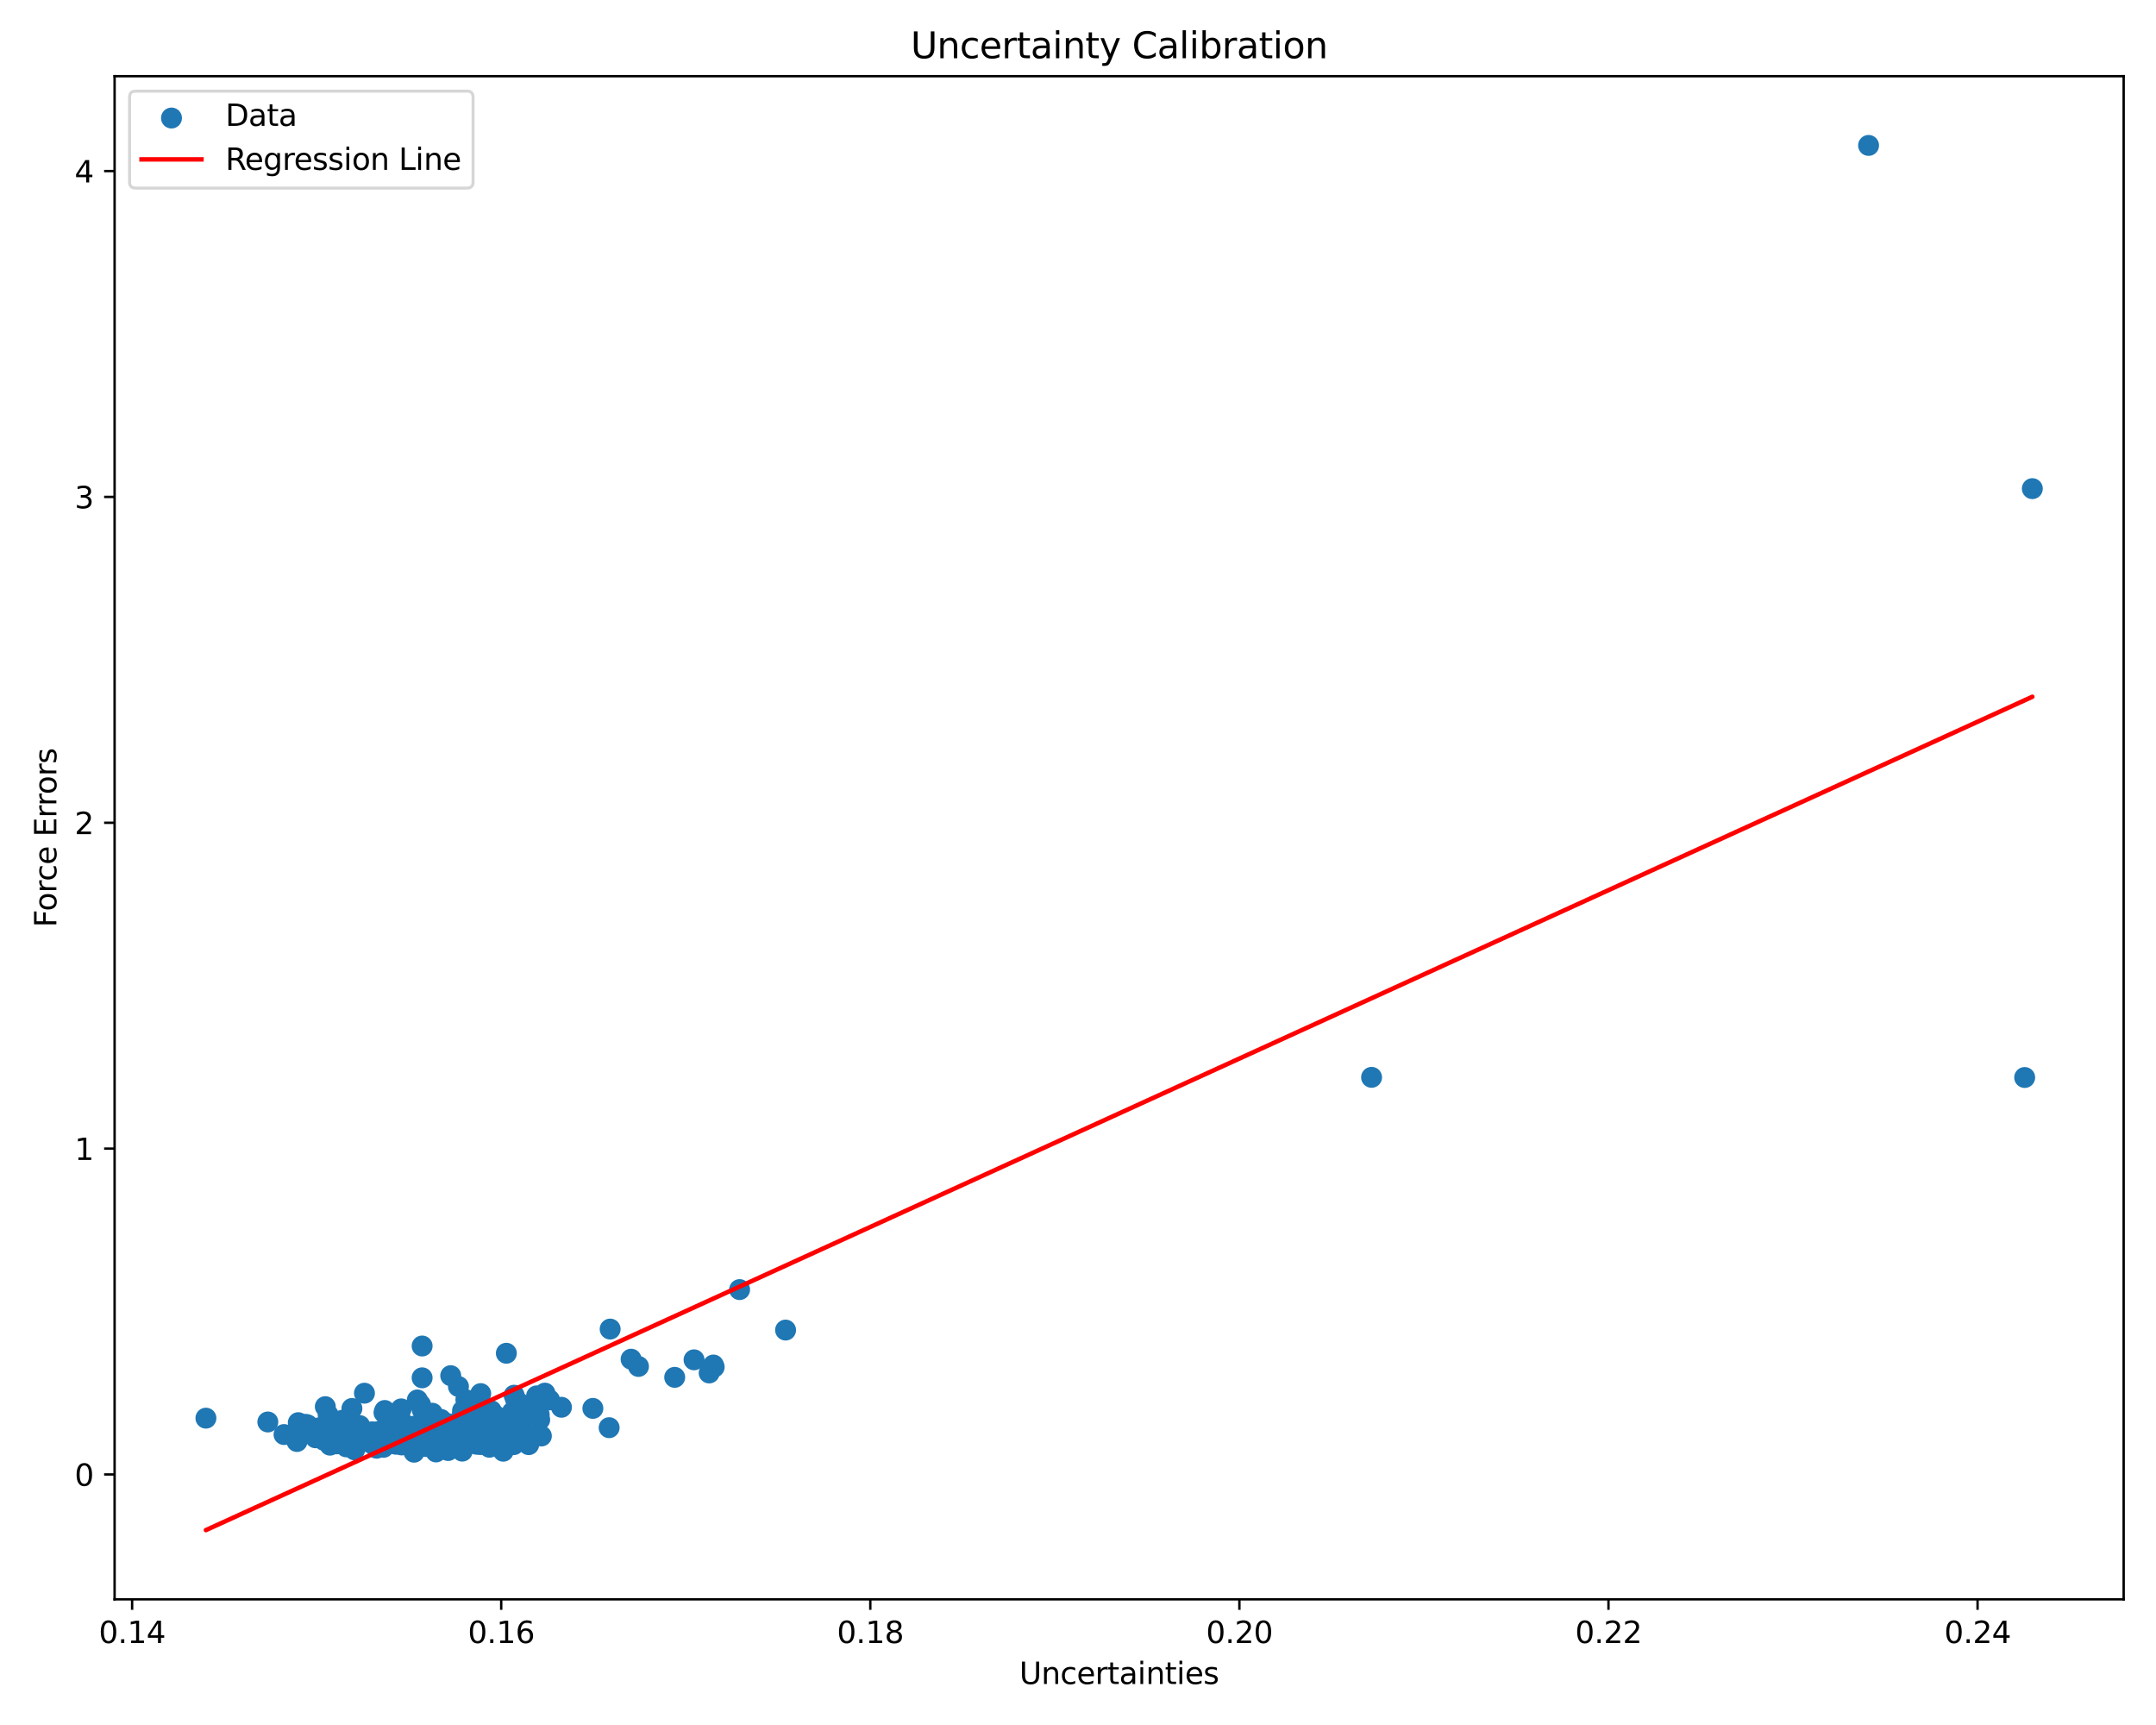 <?xml version="1.0" encoding="utf-8" standalone="no"?>
<!DOCTYPE svg PUBLIC "-//W3C//DTD SVG 1.1//EN"
  "http://www.w3.org/Graphics/SVG/1.1/DTD/svg11.dtd">
<svg xmlns:xlink="http://www.w3.org/1999/xlink" width="720pt" height="576pt" viewBox="0 0 720 576" xmlns="http://www.w3.org/2000/svg" version="1.1">
 <defs>
  <style type="text/css">*{stroke-linejoin: round; stroke-linecap: butt}</style>
 </defs>
 <g id="figure_1">
  <g id="patch_1">
   <path d="M 0 576 
L 720 576 
L 720 0 
L 0 0 
z
" style="fill: #ffffff"/>
  </g>
  <g id="axes_1">
   <g id="patch_2">
    <path d="M 38.27 534.04 
L 709.2 534.04 
L 709.2 25.44 
L 38.27 25.44 
z
" style="fill: #ffffff"/>
   </g>
   <g id="PathCollection_1">
    <defs>
     <path id="m011a876328" d="M 0 3 
C 0.796 3 1.559 2.684 2.121 2.121 
C 2.684 1.559 3 0.796 3 0 
C 3 -0.796 2.684 -1.559 2.121 -2.121 
C 1.559 -2.684 0.796 -3 0 -3 
C -0.796 -3 -1.559 -2.684 -2.121 -2.121 
C -2.684 -1.559 -3 -0.796 -3 0 
C -3 0.796 -2.684 1.559 -2.121 2.121 
C -1.559 2.684 -0.796 3 0 3 
z
" style="stroke: #1f77b4"/>
    </defs>
    <g clip-path="url(#pe9aa636c92)">
     <use xlink:href="#m011a876328" x="159.15" y="482.253" style="fill: #1f77b4; stroke: #1f77b4"/>
     <use xlink:href="#m011a876328" x="114.612" y="481.895" style="fill: #1f77b4; stroke: #1f77b4"/>
     <use xlink:href="#m011a876328" x="161.623" y="478.796" style="fill: #1f77b4; stroke: #1f77b4"/>
     <use xlink:href="#m011a876328" x="678.703" y="163.164" style="fill: #1f77b4; stroke: #1f77b4"/>
     <use xlink:href="#m011a876328" x="166.131" y="481.188" style="fill: #1f77b4; stroke: #1f77b4"/>
     <use xlink:href="#m011a876328" x="143.8" y="477.493" style="fill: #1f77b4; stroke: #1f77b4"/>
     <use xlink:href="#m011a876328" x="161.321" y="481.614" style="fill: #1f77b4; stroke: #1f77b4"/>
     <use xlink:href="#m011a876328" x="125.807" y="480.07" style="fill: #1f77b4; stroke: #1f77b4"/>
     <use xlink:href="#m011a876328" x="150.114" y="481.067" style="fill: #1f77b4; stroke: #1f77b4"/>
     <use xlink:href="#m011a876328" x="159.397" y="480.108" style="fill: #1f77b4; stroke: #1f77b4"/>
     <use xlink:href="#m011a876328" x="164.106" y="480.365" style="fill: #1f77b4; stroke: #1f77b4"/>
     <use xlink:href="#m011a876328" x="118.149" y="476.885" style="fill: #1f77b4; stroke: #1f77b4"/>
     <use xlink:href="#m011a876328" x="129.268" y="480.223" style="fill: #1f77b4; stroke: #1f77b4"/>
     <use xlink:href="#m011a876328" x="145.899" y="478.535" style="fill: #1f77b4; stroke: #1f77b4"/>
     <use xlink:href="#m011a876328" x="141.359" y="482.61" style="fill: #1f77b4; stroke: #1f77b4"/>
     <use xlink:href="#m011a876328" x="145.429" y="474.612" style="fill: #1f77b4; stroke: #1f77b4"/>
     <use xlink:href="#m011a876328" x="138.279" y="484.909" style="fill: #1f77b4; stroke: #1f77b4"/>
     <use xlink:href="#m011a876328" x="131.425" y="479.739" style="fill: #1f77b4; stroke: #1f77b4"/>
     <use xlink:href="#m011a876328" x="122.257" y="479.419" style="fill: #1f77b4; stroke: #1f77b4"/>
     <use xlink:href="#m011a876328" x="110.449" y="476.474" style="fill: #1f77b4; stroke: #1f77b4"/>
     <use xlink:href="#m011a876328" x="149.758" y="478.837" style="fill: #1f77b4; stroke: #1f77b4"/>
     <use xlink:href="#m011a876328" x="94.851" y="479.015" style="fill: #1f77b4; stroke: #1f77b4"/>
     <use xlink:href="#m011a876328" x="123.867" y="481.288" style="fill: #1f77b4; stroke: #1f77b4"/>
     <use xlink:href="#m011a876328" x="163.427" y="483.259" style="fill: #1f77b4; stroke: #1f77b4"/>
     <use xlink:href="#m011a876328" x="119.956" y="480.289" style="fill: #1f77b4; stroke: #1f77b4"/>
     <use xlink:href="#m011a876328" x="168.064" y="484.578" style="fill: #1f77b4; stroke: #1f77b4"/>
     <use xlink:href="#m011a876328" x="164.378" y="481.871" style="fill: #1f77b4; stroke: #1f77b4"/>
     <use xlink:href="#m011a876328" x="210.758" y="453.852" style="fill: #1f77b4; stroke: #1f77b4"/>
     <use xlink:href="#m011a876328" x="147.26" y="473.964" style="fill: #1f77b4; stroke: #1f77b4"/>
     <use xlink:href="#m011a876328" x="140.45" y="469.052" style="fill: #1f77b4; stroke: #1f77b4"/>
     <use xlink:href="#m011a876328" x="128.232" y="471.701" style="fill: #1f77b4; stroke: #1f77b4"/>
     <use xlink:href="#m011a876328" x="149.661" y="484.348" style="fill: #1f77b4; stroke: #1f77b4"/>
     <use xlink:href="#m011a876328" x="131.303" y="478.786" style="fill: #1f77b4; stroke: #1f77b4"/>
     <use xlink:href="#m011a876328" x="126.147" y="478.527" style="fill: #1f77b4; stroke: #1f77b4"/>
     <use xlink:href="#m011a876328" x="113.422" y="481.794" style="fill: #1f77b4; stroke: #1f77b4"/>
     <use xlink:href="#m011a876328" x="165.691" y="480.146" style="fill: #1f77b4; stroke: #1f77b4"/>
     <use xlink:href="#m011a876328" x="164.06" y="471.047" style="fill: #1f77b4; stroke: #1f77b4"/>
     <use xlink:href="#m011a876328" x="100.672" y="477.239" style="fill: #1f77b4; stroke: #1f77b4"/>
     <use xlink:href="#m011a876328" x="102.14" y="475.608" style="fill: #1f77b4; stroke: #1f77b4"/>
     <use xlink:href="#m011a876328" x="140.967" y="460.072" style="fill: #1f77b4; stroke: #1f77b4"/>
     <use xlink:href="#m011a876328" x="109.452" y="476.497" style="fill: #1f77b4; stroke: #1f77b4"/>
     <use xlink:href="#m011a876328" x="153.1" y="462.972" style="fill: #1f77b4; stroke: #1f77b4"/>
     <use xlink:href="#m011a876328" x="124.006" y="479.771" style="fill: #1f77b4; stroke: #1f77b4"/>
     <use xlink:href="#m011a876328" x="157.191" y="480.716" style="fill: #1f77b4; stroke: #1f77b4"/>
     <use xlink:href="#m011a876328" x="128.075" y="483.28" style="fill: #1f77b4; stroke: #1f77b4"/>
     <use xlink:href="#m011a876328" x="142.255" y="483.008" style="fill: #1f77b4; stroke: #1f77b4"/>
     <use xlink:href="#m011a876328" x="141.67" y="476.572" style="fill: #1f77b4; stroke: #1f77b4"/>
     <use xlink:href="#m011a876328" x="126.933" y="481.596" style="fill: #1f77b4; stroke: #1f77b4"/>
     <use xlink:href="#m011a876328" x="141.787" y="478.473" style="fill: #1f77b4; stroke: #1f77b4"/>
     <use xlink:href="#m011a876328" x="624.014" y="48.558" style="fill: #1f77b4; stroke: #1f77b4"/>
     <use xlink:href="#m011a876328" x="136.213" y="476.898" style="fill: #1f77b4; stroke: #1f77b4"/>
     <use xlink:href="#m011a876328" x="118.352" y="480.209" style="fill: #1f77b4; stroke: #1f77b4"/>
     <use xlink:href="#m011a876328" x="146.124" y="482.412" style="fill: #1f77b4; stroke: #1f77b4"/>
     <use xlink:href="#m011a876328" x="132.953" y="481.029" style="fill: #1f77b4; stroke: #1f77b4"/>
     <use xlink:href="#m011a876328" x="144.206" y="481.25" style="fill: #1f77b4; stroke: #1f77b4"/>
     <use xlink:href="#m011a876328" x="138.634" y="476.797" style="fill: #1f77b4; stroke: #1f77b4"/>
     <use xlink:href="#m011a876328" x="120.738" y="478.036" style="fill: #1f77b4; stroke: #1f77b4"/>
     <use xlink:href="#m011a876328" x="99.611" y="475.049" style="fill: #1f77b4; stroke: #1f77b4"/>
     <use xlink:href="#m011a876328" x="115.148" y="478.147" style="fill: #1f77b4; stroke: #1f77b4"/>
     <use xlink:href="#m011a876328" x="156.781" y="477.318" style="fill: #1f77b4; stroke: #1f77b4"/>
     <use xlink:href="#m011a876328" x="136.211" y="481.445" style="fill: #1f77b4; stroke: #1f77b4"/>
     <use xlink:href="#m011a876328" x="127.885" y="479.14" style="fill: #1f77b4; stroke: #1f77b4"/>
     <use xlink:href="#m011a876328" x="147.865" y="482.749" style="fill: #1f77b4; stroke: #1f77b4"/>
     <use xlink:href="#m011a876328" x="134.527" y="477.586" style="fill: #1f77b4; stroke: #1f77b4"/>
     <use xlink:href="#m011a876328" x="159.328" y="479.188" style="fill: #1f77b4; stroke: #1f77b4"/>
     <use xlink:href="#m011a876328" x="137.304" y="479.97" style="fill: #1f77b4; stroke: #1f77b4"/>
     <use xlink:href="#m011a876328" x="150.521" y="459.356" style="fill: #1f77b4; stroke: #1f77b4"/>
     <use xlink:href="#m011a876328" x="116.296" y="480.878" style="fill: #1f77b4; stroke: #1f77b4"/>
     <use xlink:href="#m011a876328" x="149.119" y="478.961" style="fill: #1f77b4; stroke: #1f77b4"/>
     <use xlink:href="#m011a876328" x="131.222" y="478.398" style="fill: #1f77b4; stroke: #1f77b4"/>
     <use xlink:href="#m011a876328" x="172.151" y="467.23" style="fill: #1f77b4; stroke: #1f77b4"/>
     <use xlink:href="#m011a876328" x="89.444" y="474.816" style="fill: #1f77b4; stroke: #1f77b4"/>
     <use xlink:href="#m011a876328" x="127.982" y="477.685" style="fill: #1f77b4; stroke: #1f77b4"/>
     <use xlink:href="#m011a876328" x="142.696" y="480.254" style="fill: #1f77b4; stroke: #1f77b4"/>
     <use xlink:href="#m011a876328" x="123.562" y="479.784" style="fill: #1f77b4; stroke: #1f77b4"/>
     <use xlink:href="#m011a876328" x="161.725" y="475.257" style="fill: #1f77b4; stroke: #1f77b4"/>
     <use xlink:href="#m011a876328" x="119.963" y="480.404" style="fill: #1f77b4; stroke: #1f77b4"/>
     <use xlink:href="#m011a876328" x="163.83" y="481.007" style="fill: #1f77b4; stroke: #1f77b4"/>
     <use xlink:href="#m011a876328" x="144.519" y="478.588" style="fill: #1f77b4; stroke: #1f77b4"/>
     <use xlink:href="#m011a876328" x="238.5" y="456.486" style="fill: #1f77b4; stroke: #1f77b4"/>
     <use xlink:href="#m011a876328" x="145.237" y="475.158" style="fill: #1f77b4; stroke: #1f77b4"/>
     <use xlink:href="#m011a876328" x="113.807" y="479.918" style="fill: #1f77b4; stroke: #1f77b4"/>
     <use xlink:href="#m011a876328" x="169.094" y="451.87" style="fill: #1f77b4; stroke: #1f77b4"/>
     <use xlink:href="#m011a876328" x="154.414" y="472.505" style="fill: #1f77b4; stroke: #1f77b4"/>
     <use xlink:href="#m011a876328" x="137.907" y="479.473" style="fill: #1f77b4; stroke: #1f77b4"/>
     <use xlink:href="#m011a876328" x="117.526" y="470.312" style="fill: #1f77b4; stroke: #1f77b4"/>
     <use xlink:href="#m011a876328" x="166.712" y="475.611" style="fill: #1f77b4; stroke: #1f77b4"/>
     <use xlink:href="#m011a876328" x="130.984" y="472.543" style="fill: #1f77b4; stroke: #1f77b4"/>
     <use xlink:href="#m011a876328" x="147.767" y="476.274" style="fill: #1f77b4; stroke: #1f77b4"/>
     <use xlink:href="#m011a876328" x="137.817" y="480.703" style="fill: #1f77b4; stroke: #1f77b4"/>
     <use xlink:href="#m011a876328" x="107.496" y="478.67" style="fill: #1f77b4; stroke: #1f77b4"/>
     <use xlink:href="#m011a876328" x="126.631" y="477.982" style="fill: #1f77b4; stroke: #1f77b4"/>
     <use xlink:href="#m011a876328" x="151.854" y="478.714" style="fill: #1f77b4; stroke: #1f77b4"/>
     <use xlink:href="#m011a876328" x="157.051" y="477.391" style="fill: #1f77b4; stroke: #1f77b4"/>
     <use xlink:href="#m011a876328" x="128.643" y="478.583" style="fill: #1f77b4; stroke: #1f77b4"/>
     <use xlink:href="#m011a876328" x="155.271" y="478.061" style="fill: #1f77b4; stroke: #1f77b4"/>
     <use xlink:href="#m011a876328" x="159.592" y="477.959" style="fill: #1f77b4; stroke: #1f77b4"/>
     <use xlink:href="#m011a876328" x="153.263" y="476.848" style="fill: #1f77b4; stroke: #1f77b4"/>
     <use xlink:href="#m011a876328" x="136.447" y="481.287" style="fill: #1f77b4; stroke: #1f77b4"/>
     <use xlink:href="#m011a876328" x="178.771" y="479.479" style="fill: #1f77b4; stroke: #1f77b4"/>
     <use xlink:href="#m011a876328" x="122.388" y="479.096" style="fill: #1f77b4; stroke: #1f77b4"/>
     <use xlink:href="#m011a876328" x="174.341" y="472.054" style="fill: #1f77b4; stroke: #1f77b4"/>
     <use xlink:href="#m011a876328" x="141.309" y="481.673" style="fill: #1f77b4; stroke: #1f77b4"/>
     <use xlink:href="#m011a876328" x="144.384" y="471.891" style="fill: #1f77b4; stroke: #1f77b4"/>
     <use xlink:href="#m011a876328" x="171.84" y="478.506" style="fill: #1f77b4; stroke: #1f77b4"/>
     <use xlink:href="#m011a876328" x="171.504" y="475.172" style="fill: #1f77b4; stroke: #1f77b4"/>
     <use xlink:href="#m011a876328" x="141.78" y="481.758" style="fill: #1f77b4; stroke: #1f77b4"/>
     <use xlink:href="#m011a876328" x="126.102" y="481.406" style="fill: #1f77b4; stroke: #1f77b4"/>
     <use xlink:href="#m011a876328" x="163.08" y="479.184" style="fill: #1f77b4; stroke: #1f77b4"/>
     <use xlink:href="#m011a876328" x="144.444" y="478.421" style="fill: #1f77b4; stroke: #1f77b4"/>
     <use xlink:href="#m011a876328" x="134.077" y="478.509" style="fill: #1f77b4; stroke: #1f77b4"/>
     <use xlink:href="#m011a876328" x="129.331" y="479.868" style="fill: #1f77b4; stroke: #1f77b4"/>
     <use xlink:href="#m011a876328" x="121.998" y="480.241" style="fill: #1f77b4; stroke: #1f77b4"/>
     <use xlink:href="#m011a876328" x="177.354" y="469.688" style="fill: #1f77b4; stroke: #1f77b4"/>
     <use xlink:href="#m011a876328" x="123.727" y="481.788" style="fill: #1f77b4; stroke: #1f77b4"/>
     <use xlink:href="#m011a876328" x="151.588" y="479.786" style="fill: #1f77b4; stroke: #1f77b4"/>
     <use xlink:href="#m011a876328" x="145.782" y="478.496" style="fill: #1f77b4; stroke: #1f77b4"/>
     <use xlink:href="#m011a876328" x="133.459" y="480.947" style="fill: #1f77b4; stroke: #1f77b4"/>
     <use xlink:href="#m011a876328" x="133.392" y="475.085" style="fill: #1f77b4; stroke: #1f77b4"/>
     <use xlink:href="#m011a876328" x="141.324" y="481.783" style="fill: #1f77b4; stroke: #1f77b4"/>
     <use xlink:href="#m011a876328" x="134.21" y="474.876" style="fill: #1f77b4; stroke: #1f77b4"/>
     <use xlink:href="#m011a876328" x="125.177" y="481.585" style="fill: #1f77b4; stroke: #1f77b4"/>
     <use xlink:href="#m011a876328" x="154.643" y="481.567" style="fill: #1f77b4; stroke: #1f77b4"/>
     <use xlink:href="#m011a876328" x="159.629" y="477.329" style="fill: #1f77b4; stroke: #1f77b4"/>
     <use xlink:href="#m011a876328" x="158.153" y="473.988" style="fill: #1f77b4; stroke: #1f77b4"/>
     <use xlink:href="#m011a876328" x="180.793" y="479.495" style="fill: #1f77b4; stroke: #1f77b4"/>
     <use xlink:href="#m011a876328" x="166.377" y="478.235" style="fill: #1f77b4; stroke: #1f77b4"/>
     <use xlink:href="#m011a876328" x="145.835" y="482.634" style="fill: #1f77b4; stroke: #1f77b4"/>
     <use xlink:href="#m011a876328" x="146.375" y="475.746" style="fill: #1f77b4; stroke: #1f77b4"/>
     <use xlink:href="#m011a876328" x="141.019" y="470.812" style="fill: #1f77b4; stroke: #1f77b4"/>
     <use xlink:href="#m011a876328" x="149.733" y="482.679" style="fill: #1f77b4; stroke: #1f77b4"/>
     <use xlink:href="#m011a876328" x="134.441" y="479.175" style="fill: #1f77b4; stroke: #1f77b4"/>
     <use xlink:href="#m011a876328" x="151.554" y="479.42" style="fill: #1f77b4; stroke: #1f77b4"/>
     <use xlink:href="#m011a876328" x="151.717" y="480.52" style="fill: #1f77b4; stroke: #1f77b4"/>
     <use xlink:href="#m011a876328" x="131.317" y="480.451" style="fill: #1f77b4; stroke: #1f77b4"/>
     <use xlink:href="#m011a876328" x="144.267" y="478.574" style="fill: #1f77b4; stroke: #1f77b4"/>
     <use xlink:href="#m011a876328" x="167.715" y="474.576" style="fill: #1f77b4; stroke: #1f77b4"/>
     <use xlink:href="#m011a876328" x="152.983" y="476.289" style="fill: #1f77b4; stroke: #1f77b4"/>
     <use xlink:href="#m011a876328" x="162.425" y="476.068" style="fill: #1f77b4; stroke: #1f77b4"/>
     <use xlink:href="#m011a876328" x="236.833" y="458.45" style="fill: #1f77b4; stroke: #1f77b4"/>
     <use xlink:href="#m011a876328" x="159.672" y="474.273" style="fill: #1f77b4; stroke: #1f77b4"/>
     <use xlink:href="#m011a876328" x="134.134" y="482.487" style="fill: #1f77b4; stroke: #1f77b4"/>
     <use xlink:href="#m011a876328" x="129.339" y="482.306" style="fill: #1f77b4; stroke: #1f77b4"/>
     <use xlink:href="#m011a876328" x="124.293" y="478.098" style="fill: #1f77b4; stroke: #1f77b4"/>
     <use xlink:href="#m011a876328" x="123.967" y="479.399" style="fill: #1f77b4; stroke: #1f77b4"/>
     <use xlink:href="#m011a876328" x="137.829" y="481.998" style="fill: #1f77b4; stroke: #1f77b4"/>
     <use xlink:href="#m011a876328" x="146.981" y="479.284" style="fill: #1f77b4; stroke: #1f77b4"/>
     <use xlink:href="#m011a876328" x="159.765" y="480.015" style="fill: #1f77b4; stroke: #1f77b4"/>
     <use xlink:href="#m011a876328" x="175.158" y="470.24" style="fill: #1f77b4; stroke: #1f77b4"/>
     <use xlink:href="#m011a876328" x="100.342" y="477.694" style="fill: #1f77b4; stroke: #1f77b4"/>
     <use xlink:href="#m011a876328" x="118.432" y="484.129" style="fill: #1f77b4; stroke: #1f77b4"/>
     <use xlink:href="#m011a876328" x="124.616" y="480.114" style="fill: #1f77b4; stroke: #1f77b4"/>
     <use xlink:href="#m011a876328" x="132.212" y="482.253" style="fill: #1f77b4; stroke: #1f77b4"/>
     <use xlink:href="#m011a876328" x="109.587" y="472.415" style="fill: #1f77b4; stroke: #1f77b4"/>
     <use xlink:href="#m011a876328" x="155.004" y="481.636" style="fill: #1f77b4; stroke: #1f77b4"/>
     <use xlink:href="#m011a876328" x="139" y="477.808" style="fill: #1f77b4; stroke: #1f77b4"/>
     <use xlink:href="#m011a876328" x="143.492" y="472.694" style="fill: #1f77b4; stroke: #1f77b4"/>
     <use xlink:href="#m011a876328" x="121.708" y="465.209" style="fill: #1f77b4; stroke: #1f77b4"/>
     <use xlink:href="#m011a876328" x="161.906" y="481.108" style="fill: #1f77b4; stroke: #1f77b4"/>
     <use xlink:href="#m011a876328" x="147.67" y="478.077" style="fill: #1f77b4; stroke: #1f77b4"/>
     <use xlink:href="#m011a876328" x="141.343" y="476.767" style="fill: #1f77b4; stroke: #1f77b4"/>
     <use xlink:href="#m011a876328" x="99.175" y="481.341" style="fill: #1f77b4; stroke: #1f77b4"/>
     <use xlink:href="#m011a876328" x="154.365" y="484.55" style="fill: #1f77b4; stroke: #1f77b4"/>
     <use xlink:href="#m011a876328" x="171.687" y="465.879" style="fill: #1f77b4; stroke: #1f77b4"/>
     <use xlink:href="#m011a876328" x="148.044" y="474.787" style="fill: #1f77b4; stroke: #1f77b4"/>
     <use xlink:href="#m011a876328" x="169.159" y="481.422" style="fill: #1f77b4; stroke: #1f77b4"/>
     <use xlink:href="#m011a876328" x="110.21" y="482.559" style="fill: #1f77b4; stroke: #1f77b4"/>
     <use xlink:href="#m011a876328" x="128.655" y="481.807" style="fill: #1f77b4; stroke: #1f77b4"/>
     <use xlink:href="#m011a876328" x="139.364" y="467.459" style="fill: #1f77b4; stroke: #1f77b4"/>
     <use xlink:href="#m011a876328" x="114.072" y="479.854" style="fill: #1f77b4; stroke: #1f77b4"/>
     <use xlink:href="#m011a876328" x="130.646" y="477.539" style="fill: #1f77b4; stroke: #1f77b4"/>
     <use xlink:href="#m011a876328" x="140.973" y="449.449" style="fill: #1f77b4; stroke: #1f77b4"/>
     <use xlink:href="#m011a876328" x="108.639" y="469.7" style="fill: #1f77b4; stroke: #1f77b4"/>
     <use xlink:href="#m011a876328" x="676.145" y="359.789" style="fill: #1f77b4; stroke: #1f77b4"/>
     <use xlink:href="#m011a876328" x="129.618" y="481.081" style="fill: #1f77b4; stroke: #1f77b4"/>
     <use xlink:href="#m011a876328" x="122.373" y="478.781" style="fill: #1f77b4; stroke: #1f77b4"/>
     <use xlink:href="#m011a876328" x="140.793" y="479.004" style="fill: #1f77b4; stroke: #1f77b4"/>
     <use xlink:href="#m011a876328" x="129.514" y="477.543" style="fill: #1f77b4; stroke: #1f77b4"/>
     <use xlink:href="#m011a876328" x="135.008" y="481.477" style="fill: #1f77b4; stroke: #1f77b4"/>
     <use xlink:href="#m011a876328" x="126.476" y="478.339" style="fill: #1f77b4; stroke: #1f77b4"/>
     <use xlink:href="#m011a876328" x="145.621" y="484.82" style="fill: #1f77b4; stroke: #1f77b4"/>
     <use xlink:href="#m011a876328" x="203.764" y="443.796" style="fill: #1f77b4; stroke: #1f77b4"/>
     <use xlink:href="#m011a876328" x="136.907" y="481.066" style="fill: #1f77b4; stroke: #1f77b4"/>
     <use xlink:href="#m011a876328" x="225.317" y="459.911" style="fill: #1f77b4; stroke: #1f77b4"/>
     <use xlink:href="#m011a876328" x="142.511" y="475.397" style="fill: #1f77b4; stroke: #1f77b4"/>
     <use xlink:href="#m011a876328" x="147.189" y="478.094" style="fill: #1f77b4; stroke: #1f77b4"/>
     <use xlink:href="#m011a876328" x="113.851" y="475.511" style="fill: #1f77b4; stroke: #1f77b4"/>
     <use xlink:href="#m011a876328" x="174.057" y="471.916" style="fill: #1f77b4; stroke: #1f77b4"/>
     <use xlink:href="#m011a876328" x="105.382" y="480.103" style="fill: #1f77b4; stroke: #1f77b4"/>
     <use xlink:href="#m011a876328" x="146.609" y="475.079" style="fill: #1f77b4; stroke: #1f77b4"/>
     <use xlink:href="#m011a876328" x="143.632" y="476.795" style="fill: #1f77b4; stroke: #1f77b4"/>
     <use xlink:href="#m011a876328" x="169.559" y="479.362" style="fill: #1f77b4; stroke: #1f77b4"/>
     <use xlink:href="#m011a876328" x="132.692" y="475.528" style="fill: #1f77b4; stroke: #1f77b4"/>
     <use xlink:href="#m011a876328" x="133.056" y="481.46" style="fill: #1f77b4; stroke: #1f77b4"/>
     <use xlink:href="#m011a876328" x="128.487" y="470.98" style="fill: #1f77b4; stroke: #1f77b4"/>
     <use xlink:href="#m011a876328" x="187.502" y="469.905" style="fill: #1f77b4; stroke: #1f77b4"/>
     <use xlink:href="#m011a876328" x="127.673" y="480.154" style="fill: #1f77b4; stroke: #1f77b4"/>
     <use xlink:href="#m011a876328" x="145.394" y="473.499" style="fill: #1f77b4; stroke: #1f77b4"/>
     <use xlink:href="#m011a876328" x="176.562" y="482.385" style="fill: #1f77b4; stroke: #1f77b4"/>
     <use xlink:href="#m011a876328" x="183.517" y="467.447" style="fill: #1f77b4; stroke: #1f77b4"/>
     <use xlink:href="#m011a876328" x="139.609" y="478.268" style="fill: #1f77b4; stroke: #1f77b4"/>
     <use xlink:href="#m011a876328" x="126.061" y="481.861" style="fill: #1f77b4; stroke: #1f77b4"/>
     <use xlink:href="#m011a876328" x="149.936" y="475.447" style="fill: #1f77b4; stroke: #1f77b4"/>
     <use xlink:href="#m011a876328" x="171.081" y="471.524" style="fill: #1f77b4; stroke: #1f77b4"/>
     <use xlink:href="#m011a876328" x="125.79" y="483.578" style="fill: #1f77b4; stroke: #1f77b4"/>
     <use xlink:href="#m011a876328" x="147.011" y="475.41" style="fill: #1f77b4; stroke: #1f77b4"/>
     <use xlink:href="#m011a876328" x="139.509" y="482.417" style="fill: #1f77b4; stroke: #1f77b4"/>
     <use xlink:href="#m011a876328" x="151.826" y="480.872" style="fill: #1f77b4; stroke: #1f77b4"/>
     <use xlink:href="#m011a876328" x="148.512" y="476.416" style="fill: #1f77b4; stroke: #1f77b4"/>
     <use xlink:href="#m011a876328" x="110.754" y="478.101" style="fill: #1f77b4; stroke: #1f77b4"/>
     <use xlink:href="#m011a876328" x="119.171" y="479.896" style="fill: #1f77b4; stroke: #1f77b4"/>
     <use xlink:href="#m011a876328" x="137.736" y="479.702" style="fill: #1f77b4; stroke: #1f77b4"/>
     <use xlink:href="#m011a876328" x="146.628" y="482.075" style="fill: #1f77b4; stroke: #1f77b4"/>
     <use xlink:href="#m011a876328" x="151.185" y="480.888" style="fill: #1f77b4; stroke: #1f77b4"/>
     <use xlink:href="#m011a876328" x="155.265" y="479.456" style="fill: #1f77b4; stroke: #1f77b4"/>
     <use xlink:href="#m011a876328" x="163.144" y="474.163" style="fill: #1f77b4; stroke: #1f77b4"/>
     <use xlink:href="#m011a876328" x="129.27" y="476.074" style="fill: #1f77b4; stroke: #1f77b4"/>
     <use xlink:href="#m011a876328" x="154.675" y="475.456" style="fill: #1f77b4; stroke: #1f77b4"/>
     <use xlink:href="#m011a876328" x="121.487" y="480.063" style="fill: #1f77b4; stroke: #1f77b4"/>
     <use xlink:href="#m011a876328" x="150.546" y="482.506" style="fill: #1f77b4; stroke: #1f77b4"/>
     <use xlink:href="#m011a876328" x="147.124" y="481.068" style="fill: #1f77b4; stroke: #1f77b4"/>
     <use xlink:href="#m011a876328" x="139.68" y="478.767" style="fill: #1f77b4; stroke: #1f77b4"/>
     <use xlink:href="#m011a876328" x="121.91" y="479.303" style="fill: #1f77b4; stroke: #1f77b4"/>
     <use xlink:href="#m011a876328" x="246.992" y="430.61" style="fill: #1f77b4; stroke: #1f77b4"/>
     <use xlink:href="#m011a876328" x="138.053" y="476.252" style="fill: #1f77b4; stroke: #1f77b4"/>
     <use xlink:href="#m011a876328" x="150.991" y="480.457" style="fill: #1f77b4; stroke: #1f77b4"/>
     <use xlink:href="#m011a876328" x="130.985" y="481.395" style="fill: #1f77b4; stroke: #1f77b4"/>
     <use xlink:href="#m011a876328" x="144.913" y="478.607" style="fill: #1f77b4; stroke: #1f77b4"/>
     <use xlink:href="#m011a876328" x="135.666" y="478.352" style="fill: #1f77b4; stroke: #1f77b4"/>
     <use xlink:href="#m011a876328" x="137.295" y="481.062" style="fill: #1f77b4; stroke: #1f77b4"/>
     <use xlink:href="#m011a876328" x="123.975" y="478.926" style="fill: #1f77b4; stroke: #1f77b4"/>
     <use xlink:href="#m011a876328" x="115.645" y="483.126" style="fill: #1f77b4; stroke: #1f77b4"/>
     <use xlink:href="#m011a876328" x="173.535" y="468.581" style="fill: #1f77b4; stroke: #1f77b4"/>
     <use xlink:href="#m011a876328" x="156.565" y="480.032" style="fill: #1f77b4; stroke: #1f77b4"/>
     <use xlink:href="#m011a876328" x="118.658" y="481.187" style="fill: #1f77b4; stroke: #1f77b4"/>
     <use xlink:href="#m011a876328" x="154.121" y="480.349" style="fill: #1f77b4; stroke: #1f77b4"/>
     <use xlink:href="#m011a876328" x="180.068" y="472.334" style="fill: #1f77b4; stroke: #1f77b4"/>
     <use xlink:href="#m011a876328" x="154.451" y="471.084" style="fill: #1f77b4; stroke: #1f77b4"/>
     <use xlink:href="#m011a876328" x="68.767" y="473.54" style="fill: #1f77b4; stroke: #1f77b4"/>
     <use xlink:href="#m011a876328" x="156.15" y="480.67" style="fill: #1f77b4; stroke: #1f77b4"/>
     <use xlink:href="#m011a876328" x="141.882" y="476.592" style="fill: #1f77b4; stroke: #1f77b4"/>
     <use xlink:href="#m011a876328" x="126.842" y="477.913" style="fill: #1f77b4; stroke: #1f77b4"/>
     <use xlink:href="#m011a876328" x="126.004" y="481.387" style="fill: #1f77b4; stroke: #1f77b4"/>
     <use xlink:href="#m011a876328" x="161.554" y="480.271" style="fill: #1f77b4; stroke: #1f77b4"/>
     <use xlink:href="#m011a876328" x="118.59" y="478.959" style="fill: #1f77b4; stroke: #1f77b4"/>
     <use xlink:href="#m011a876328" x="173.989" y="476.329" style="fill: #1f77b4; stroke: #1f77b4"/>
     <use xlink:href="#m011a876328" x="122.174" y="479.918" style="fill: #1f77b4; stroke: #1f77b4"/>
     <use xlink:href="#m011a876328" x="126.298" y="483.278" style="fill: #1f77b4; stroke: #1f77b4"/>
     <use xlink:href="#m011a876328" x="157.603" y="470.193" style="fill: #1f77b4; stroke: #1f77b4"/>
     <use xlink:href="#m011a876328" x="171.604" y="473.86" style="fill: #1f77b4; stroke: #1f77b4"/>
     <use xlink:href="#m011a876328" x="119.067" y="479.424" style="fill: #1f77b4; stroke: #1f77b4"/>
     <use xlink:href="#m011a876328" x="114.335" y="474.253" style="fill: #1f77b4; stroke: #1f77b4"/>
     <use xlink:href="#m011a876328" x="175.174" y="472.722" style="fill: #1f77b4; stroke: #1f77b4"/>
     <use xlink:href="#m011a876328" x="134.877" y="480.899" style="fill: #1f77b4; stroke: #1f77b4"/>
     <use xlink:href="#m011a876328" x="150.481" y="479.336" style="fill: #1f77b4; stroke: #1f77b4"/>
     <use xlink:href="#m011a876328" x="160.435" y="482.349" style="fill: #1f77b4; stroke: #1f77b4"/>
     <use xlink:href="#m011a876328" x="149.181" y="480.879" style="fill: #1f77b4; stroke: #1f77b4"/>
     <use xlink:href="#m011a876328" x="262.345" y="444.127" style="fill: #1f77b4; stroke: #1f77b4"/>
     <use xlink:href="#m011a876328" x="114.646" y="477.784" style="fill: #1f77b4; stroke: #1f77b4"/>
     <use xlink:href="#m011a876328" x="149.314" y="477.849" style="fill: #1f77b4; stroke: #1f77b4"/>
     <use xlink:href="#m011a876328" x="158.186" y="479.752" style="fill: #1f77b4; stroke: #1f77b4"/>
     <use xlink:href="#m011a876328" x="181.974" y="465.182" style="fill: #1f77b4; stroke: #1f77b4"/>
     <use xlink:href="#m011a876328" x="139.926" y="479.566" style="fill: #1f77b4; stroke: #1f77b4"/>
     <use xlink:href="#m011a876328" x="137.448" y="479.735" style="fill: #1f77b4; stroke: #1f77b4"/>
     <use xlink:href="#m011a876328" x="152.903" y="475.952" style="fill: #1f77b4; stroke: #1f77b4"/>
     <use xlink:href="#m011a876328" x="155.579" y="467.388" style="fill: #1f77b4; stroke: #1f77b4"/>
     <use xlink:href="#m011a876328" x="160.532" y="465.344" style="fill: #1f77b4; stroke: #1f77b4"/>
     <use xlink:href="#m011a876328" x="113.158" y="479.082" style="fill: #1f77b4; stroke: #1f77b4"/>
     <use xlink:href="#m011a876328" x="133.599" y="473.369" style="fill: #1f77b4; stroke: #1f77b4"/>
     <use xlink:href="#m011a876328" x="157.221" y="480.027" style="fill: #1f77b4; stroke: #1f77b4"/>
     <use xlink:href="#m011a876328" x="132.927" y="480.168" style="fill: #1f77b4; stroke: #1f77b4"/>
     <use xlink:href="#m011a876328" x="151.646" y="478.041" style="fill: #1f77b4; stroke: #1f77b4"/>
     <use xlink:href="#m011a876328" x="135.055" y="481.007" style="fill: #1f77b4; stroke: #1f77b4"/>
     <use xlink:href="#m011a876328" x="238.247" y="455.798" style="fill: #1f77b4; stroke: #1f77b4"/>
     <use xlink:href="#m011a876328" x="203.426" y="476.723" style="fill: #1f77b4; stroke: #1f77b4"/>
     <use xlink:href="#m011a876328" x="112.423" y="482.123" style="fill: #1f77b4; stroke: #1f77b4"/>
     <use xlink:href="#m011a876328" x="197.988" y="470.281" style="fill: #1f77b4; stroke: #1f77b4"/>
     <use xlink:href="#m011a876328" x="164.76" y="476.877" style="fill: #1f77b4; stroke: #1f77b4"/>
     <use xlink:href="#m011a876328" x="153.122" y="475.889" style="fill: #1f77b4; stroke: #1f77b4"/>
     <use xlink:href="#m011a876328" x="136.427" y="478.479" style="fill: #1f77b4; stroke: #1f77b4"/>
     <use xlink:href="#m011a876328" x="102.79" y="475.818" style="fill: #1f77b4; stroke: #1f77b4"/>
     <use xlink:href="#m011a876328" x="130.893" y="475.227" style="fill: #1f77b4; stroke: #1f77b4"/>
     <use xlink:href="#m011a876328" x="117.136" y="481.182" style="fill: #1f77b4; stroke: #1f77b4"/>
     <use xlink:href="#m011a876328" x="213.223" y="456.275" style="fill: #1f77b4; stroke: #1f77b4"/>
     <use xlink:href="#m011a876328" x="165.644" y="472.834" style="fill: #1f77b4; stroke: #1f77b4"/>
     <use xlink:href="#m011a876328" x="231.777" y="454.065" style="fill: #1f77b4; stroke: #1f77b4"/>
     <use xlink:href="#m011a876328" x="179.194" y="466.106" style="fill: #1f77b4; stroke: #1f77b4"/>
     <use xlink:href="#m011a876328" x="132.252" y="480.289" style="fill: #1f77b4; stroke: #1f77b4"/>
     <use xlink:href="#m011a876328" x="138.392" y="482.412" style="fill: #1f77b4; stroke: #1f77b4"/>
     <use xlink:href="#m011a876328" x="124.439" y="479.203" style="fill: #1f77b4; stroke: #1f77b4"/>
     <use xlink:href="#m011a876328" x="153.642" y="482.462" style="fill: #1f77b4; stroke: #1f77b4"/>
     <use xlink:href="#m011a876328" x="137.769" y="478.598" style="fill: #1f77b4; stroke: #1f77b4"/>
     <use xlink:href="#m011a876328" x="133.978" y="470.443" style="fill: #1f77b4; stroke: #1f77b4"/>
     <use xlink:href="#m011a876328" x="163.121" y="479.382" style="fill: #1f77b4; stroke: #1f77b4"/>
     <use xlink:href="#m011a876328" x="171.57" y="482.378" style="fill: #1f77b4; stroke: #1f77b4"/>
     <use xlink:href="#m011a876328" x="106.488" y="476.78" style="fill: #1f77b4; stroke: #1f77b4"/>
     <use xlink:href="#m011a876328" x="157.958" y="479.753" style="fill: #1f77b4; stroke: #1f77b4"/>
     <use xlink:href="#m011a876328" x="108.144" y="480.921" style="fill: #1f77b4; stroke: #1f77b4"/>
     <use xlink:href="#m011a876328" x="135.888" y="479.415" style="fill: #1f77b4; stroke: #1f77b4"/>
     <use xlink:href="#m011a876328" x="180.237" y="474.085" style="fill: #1f77b4; stroke: #1f77b4"/>
     <use xlink:href="#m011a876328" x="142.611" y="475.309" style="fill: #1f77b4; stroke: #1f77b4"/>
     <use xlink:href="#m011a876328" x="146.954" y="477.384" style="fill: #1f77b4; stroke: #1f77b4"/>
     <use xlink:href="#m011a876328" x="172.496" y="479.317" style="fill: #1f77b4; stroke: #1f77b4"/>
     <use xlink:href="#m011a876328" x="157.391" y="476.419" style="fill: #1f77b4; stroke: #1f77b4"/>
     <use xlink:href="#m011a876328" x="112.031" y="480.474" style="fill: #1f77b4; stroke: #1f77b4"/>
     <use xlink:href="#m011a876328" x="120.13" y="476.019" style="fill: #1f77b4; stroke: #1f77b4"/>
     <use xlink:href="#m011a876328" x="458.042" y="359.737" style="fill: #1f77b4; stroke: #1f77b4"/>
    </g>
   </g>
   <g id="matplotlib.axis_1">
    <g id="xtick_1">
     <g id="line2d_1">
      <defs>
       <path id="m6c42a137b8" d="M 0 0 
L 0 3.5 
" style="stroke: #000000; stroke-width: 0.8"/>
      </defs>
      <g>
       <use xlink:href="#m6c42a137b8" x="44.121" y="534.04" style="stroke: #000000; stroke-width: 0.8"/>
      </g>
     </g>
     <g id="text_1">
      <!-- 0.14 -->
      <g transform="translate(32.988 548.638) scale(0.1 -0.1)">
       <defs>
        <path id="DejaVuSans-30" d="M 2034 4250 
Q 1547 4250 1301 3770 
Q 1056 3291 1056 2328 
Q 1056 1369 1301 889 
Q 1547 409 2034 409 
Q 2525 409 2770 889 
Q 3016 1369 3016 2328 
Q 3016 3291 2770 3770 
Q 2525 4250 2034 4250 
z
M 2034 4750 
Q 2819 4750 3233 4129 
Q 3647 3509 3647 2328 
Q 3647 1150 3233 529 
Q 2819 -91 2034 -91 
Q 1250 -91 836 529 
Q 422 1150 422 2328 
Q 422 3509 836 4129 
Q 1250 4750 2034 4750 
z
" transform="scale(0.016)"/>
        <path id="DejaVuSans-2e" d="M 684 794 
L 1344 794 
L 1344 0 
L 684 0 
L 684 794 
z
" transform="scale(0.016)"/>
        <path id="DejaVuSans-31" d="M 794 531 
L 1825 531 
L 1825 4091 
L 703 3866 
L 703 4441 
L 1819 4666 
L 2450 4666 
L 2450 531 
L 3481 531 
L 3481 0 
L 794 0 
L 794 531 
z
" transform="scale(0.016)"/>
        <path id="DejaVuSans-34" d="M 2419 4116 
L 825 1625 
L 2419 1625 
L 2419 4116 
z
M 2253 4666 
L 3047 4666 
L 3047 1625 
L 3713 1625 
L 3713 1100 
L 3047 1100 
L 3047 0 
L 2419 0 
L 2419 1100 
L 313 1100 
L 313 1709 
L 2253 4666 
z
" transform="scale(0.016)"/>
       </defs>
       <use xlink:href="#DejaVuSans-30"/>
       <use xlink:href="#DejaVuSans-2e" x="63.623"/>
       <use xlink:href="#DejaVuSans-31" x="95.41"/>
       <use xlink:href="#DejaVuSans-34" x="159.033"/>
      </g>
     </g>
    </g>
    <g id="xtick_2">
     <g id="line2d_2">
      <g>
       <use xlink:href="#m6c42a137b8" x="167.379" y="534.04" style="stroke: #000000; stroke-width: 0.8"/>
      </g>
     </g>
     <g id="text_2">
      <!-- 0.16 -->
      <g transform="translate(156.247 548.638) scale(0.1 -0.1)">
       <defs>
        <path id="DejaVuSans-36" d="M 2113 2584 
Q 1688 2584 1439 2293 
Q 1191 2003 1191 1497 
Q 1191 994 1439 701 
Q 1688 409 2113 409 
Q 2538 409 2786 701 
Q 3034 994 3034 1497 
Q 3034 2003 2786 2293 
Q 2538 2584 2113 2584 
z
M 3366 4563 
L 3366 3988 
Q 3128 4100 2886 4159 
Q 2644 4219 2406 4219 
Q 1781 4219 1451 3797 
Q 1122 3375 1075 2522 
Q 1259 2794 1537 2939 
Q 1816 3084 2150 3084 
Q 2853 3084 3261 2657 
Q 3669 2231 3669 1497 
Q 3669 778 3244 343 
Q 2819 -91 2113 -91 
Q 1303 -91 875 529 
Q 447 1150 447 2328 
Q 447 3434 972 4092 
Q 1497 4750 2381 4750 
Q 2619 4750 2861 4703 
Q 3103 4656 3366 4563 
z
" transform="scale(0.016)"/>
       </defs>
       <use xlink:href="#DejaVuSans-30"/>
       <use xlink:href="#DejaVuSans-2e" x="63.623"/>
       <use xlink:href="#DejaVuSans-31" x="95.41"/>
       <use xlink:href="#DejaVuSans-36" x="159.033"/>
      </g>
     </g>
    </g>
    <g id="xtick_3">
     <g id="line2d_3">
      <g>
       <use xlink:href="#m6c42a137b8" x="290.638" y="534.04" style="stroke: #000000; stroke-width: 0.8"/>
      </g>
     </g>
     <g id="text_3">
      <!-- 0.18 -->
      <g transform="translate(279.505 548.638) scale(0.1 -0.1)">
       <defs>
        <path id="DejaVuSans-38" d="M 2034 2216 
Q 1584 2216 1326 1975 
Q 1069 1734 1069 1313 
Q 1069 891 1326 650 
Q 1584 409 2034 409 
Q 2484 409 2743 651 
Q 3003 894 3003 1313 
Q 3003 1734 2745 1975 
Q 2488 2216 2034 2216 
z
M 1403 2484 
Q 997 2584 770 2862 
Q 544 3141 544 3541 
Q 544 4100 942 4425 
Q 1341 4750 2034 4750 
Q 2731 4750 3128 4425 
Q 3525 4100 3525 3541 
Q 3525 3141 3298 2862 
Q 3072 2584 2669 2484 
Q 3125 2378 3379 2068 
Q 3634 1759 3634 1313 
Q 3634 634 3220 271 
Q 2806 -91 2034 -91 
Q 1263 -91 848 271 
Q 434 634 434 1313 
Q 434 1759 690 2068 
Q 947 2378 1403 2484 
z
M 1172 3481 
Q 1172 3119 1398 2916 
Q 1625 2713 2034 2713 
Q 2441 2713 2670 2916 
Q 2900 3119 2900 3481 
Q 2900 3844 2670 4047 
Q 2441 4250 2034 4250 
Q 1625 4250 1398 4047 
Q 1172 3844 1172 3481 
z
" transform="scale(0.016)"/>
       </defs>
       <use xlink:href="#DejaVuSans-30"/>
       <use xlink:href="#DejaVuSans-2e" x="63.623"/>
       <use xlink:href="#DejaVuSans-31" x="95.41"/>
       <use xlink:href="#DejaVuSans-38" x="159.033"/>
      </g>
     </g>
    </g>
    <g id="xtick_4">
     <g id="line2d_4">
      <g>
       <use xlink:href="#m6c42a137b8" x="413.896" y="534.04" style="stroke: #000000; stroke-width: 0.8"/>
      </g>
     </g>
     <g id="text_4">
      <!-- 0.20 -->
      <g transform="translate(402.763 548.638) scale(0.1 -0.1)">
       <defs>
        <path id="DejaVuSans-32" d="M 1228 531 
L 3431 531 
L 3431 0 
L 469 0 
L 469 531 
Q 828 903 1448 1529 
Q 2069 2156 2228 2338 
Q 2531 2678 2651 2914 
Q 2772 3150 2772 3378 
Q 2772 3750 2511 3984 
Q 2250 4219 1831 4219 
Q 1534 4219 1204 4116 
Q 875 4013 500 3803 
L 500 4441 
Q 881 4594 1212 4672 
Q 1544 4750 1819 4750 
Q 2544 4750 2975 4387 
Q 3406 4025 3406 3419 
Q 3406 3131 3298 2873 
Q 3191 2616 2906 2266 
Q 2828 2175 2409 1742 
Q 1991 1309 1228 531 
z
" transform="scale(0.016)"/>
       </defs>
       <use xlink:href="#DejaVuSans-30"/>
       <use xlink:href="#DejaVuSans-2e" x="63.623"/>
       <use xlink:href="#DejaVuSans-32" x="95.41"/>
       <use xlink:href="#DejaVuSans-30" x="159.033"/>
      </g>
     </g>
    </g>
    <g id="xtick_5">
     <g id="line2d_5">
      <g>
       <use xlink:href="#m6c42a137b8" x="537.154" y="534.04" style="stroke: #000000; stroke-width: 0.8"/>
      </g>
     </g>
     <g id="text_5">
      <!-- 0.22 -->
      <g transform="translate(526.021 548.638) scale(0.1 -0.1)">
       <use xlink:href="#DejaVuSans-30"/>
       <use xlink:href="#DejaVuSans-2e" x="63.623"/>
       <use xlink:href="#DejaVuSans-32" x="95.41"/>
       <use xlink:href="#DejaVuSans-32" x="159.033"/>
      </g>
     </g>
    </g>
    <g id="xtick_6">
     <g id="line2d_6">
      <g>
       <use xlink:href="#m6c42a137b8" x="660.412" y="534.04" style="stroke: #000000; stroke-width: 0.8"/>
      </g>
     </g>
     <g id="text_6">
      <!-- 0.24 -->
      <g transform="translate(649.279 548.638) scale(0.1 -0.1)">
       <use xlink:href="#DejaVuSans-30"/>
       <use xlink:href="#DejaVuSans-2e" x="63.623"/>
       <use xlink:href="#DejaVuSans-32" x="95.41"/>
       <use xlink:href="#DejaVuSans-34" x="159.033"/>
      </g>
     </g>
    </g>
    <g id="text_7">
     <!-- Uncertainties -->
     <g transform="translate(340.413 562.317) scale(0.1 -0.1)">
      <defs>
       <path id="DejaVuSans-55" d="M 556 4666 
L 1191 4666 
L 1191 1831 
Q 1191 1081 1462 751 
Q 1734 422 2344 422 
Q 2950 422 3222 751 
Q 3494 1081 3494 1831 
L 3494 4666 
L 4128 4666 
L 4128 1753 
Q 4128 841 3676 375 
Q 3225 -91 2344 -91 
Q 1459 -91 1007 375 
Q 556 841 556 1753 
L 556 4666 
z
" transform="scale(0.016)"/>
       <path id="DejaVuSans-6e" d="M 3513 2113 
L 3513 0 
L 2938 0 
L 2938 2094 
Q 2938 2591 2744 2837 
Q 2550 3084 2163 3084 
Q 1697 3084 1428 2787 
Q 1159 2491 1159 1978 
L 1159 0 
L 581 0 
L 581 3500 
L 1159 3500 
L 1159 2956 
Q 1366 3272 1645 3428 
Q 1925 3584 2291 3584 
Q 2894 3584 3203 3211 
Q 3513 2838 3513 2113 
z
" transform="scale(0.016)"/>
       <path id="DejaVuSans-63" d="M 3122 3366 
L 3122 2828 
Q 2878 2963 2633 3030 
Q 2388 3097 2138 3097 
Q 1578 3097 1268 2742 
Q 959 2388 959 1747 
Q 959 1106 1268 751 
Q 1578 397 2138 397 
Q 2388 397 2633 464 
Q 2878 531 3122 666 
L 3122 134 
Q 2881 22 2623 -34 
Q 2366 -91 2075 -91 
Q 1284 -91 818 406 
Q 353 903 353 1747 
Q 353 2603 823 3093 
Q 1294 3584 2113 3584 
Q 2378 3584 2631 3529 
Q 2884 3475 3122 3366 
z
" transform="scale(0.016)"/>
       <path id="DejaVuSans-65" d="M 3597 1894 
L 3597 1613 
L 953 1613 
Q 991 1019 1311 708 
Q 1631 397 2203 397 
Q 2534 397 2845 478 
Q 3156 559 3463 722 
L 3463 178 
Q 3153 47 2828 -22 
Q 2503 -91 2169 -91 
Q 1331 -91 842 396 
Q 353 884 353 1716 
Q 353 2575 817 3079 
Q 1281 3584 2069 3584 
Q 2775 3584 3186 3129 
Q 3597 2675 3597 1894 
z
M 3022 2063 
Q 3016 2534 2758 2815 
Q 2500 3097 2075 3097 
Q 1594 3097 1305 2825 
Q 1016 2553 972 2059 
L 3022 2063 
z
" transform="scale(0.016)"/>
       <path id="DejaVuSans-72" d="M 2631 2963 
Q 2534 3019 2420 3045 
Q 2306 3072 2169 3072 
Q 1681 3072 1420 2755 
Q 1159 2438 1159 1844 
L 1159 0 
L 581 0 
L 581 3500 
L 1159 3500 
L 1159 2956 
Q 1341 3275 1631 3429 
Q 1922 3584 2338 3584 
Q 2397 3584 2469 3576 
Q 2541 3569 2628 3553 
L 2631 2963 
z
" transform="scale(0.016)"/>
       <path id="DejaVuSans-74" d="M 1172 4494 
L 1172 3500 
L 2356 3500 
L 2356 3053 
L 1172 3053 
L 1172 1153 
Q 1172 725 1289 603 
Q 1406 481 1766 481 
L 2356 481 
L 2356 0 
L 1766 0 
Q 1100 0 847 248 
Q 594 497 594 1153 
L 594 3053 
L 172 3053 
L 172 3500 
L 594 3500 
L 594 4494 
L 1172 4494 
z
" transform="scale(0.016)"/>
       <path id="DejaVuSans-61" d="M 2194 1759 
Q 1497 1759 1228 1600 
Q 959 1441 959 1056 
Q 959 750 1161 570 
Q 1363 391 1709 391 
Q 2188 391 2477 730 
Q 2766 1069 2766 1631 
L 2766 1759 
L 2194 1759 
z
M 3341 1997 
L 3341 0 
L 2766 0 
L 2766 531 
Q 2569 213 2275 61 
Q 1981 -91 1556 -91 
Q 1019 -91 701 211 
Q 384 513 384 1019 
Q 384 1609 779 1909 
Q 1175 2209 1959 2209 
L 2766 2209 
L 2766 2266 
Q 2766 2663 2505 2880 
Q 2244 3097 1772 3097 
Q 1472 3097 1187 3025 
Q 903 2953 641 2809 
L 641 3341 
Q 956 3463 1253 3523 
Q 1550 3584 1831 3584 
Q 2591 3584 2966 3190 
Q 3341 2797 3341 1997 
z
" transform="scale(0.016)"/>
       <path id="DejaVuSans-69" d="M 603 3500 
L 1178 3500 
L 1178 0 
L 603 0 
L 603 3500 
z
M 603 4863 
L 1178 4863 
L 1178 4134 
L 603 4134 
L 603 4863 
z
" transform="scale(0.016)"/>
       <path id="DejaVuSans-73" d="M 2834 3397 
L 2834 2853 
Q 2591 2978 2328 3040 
Q 2066 3103 1784 3103 
Q 1356 3103 1142 2972 
Q 928 2841 928 2578 
Q 928 2378 1081 2264 
Q 1234 2150 1697 2047 
L 1894 2003 
Q 2506 1872 2764 1633 
Q 3022 1394 3022 966 
Q 3022 478 2636 193 
Q 2250 -91 1575 -91 
Q 1294 -91 989 -36 
Q 684 19 347 128 
L 347 722 
Q 666 556 975 473 
Q 1284 391 1588 391 
Q 1994 391 2212 530 
Q 2431 669 2431 922 
Q 2431 1156 2273 1281 
Q 2116 1406 1581 1522 
L 1381 1569 
Q 847 1681 609 1914 
Q 372 2147 372 2553 
Q 372 3047 722 3315 
Q 1072 3584 1716 3584 
Q 2034 3584 2315 3537 
Q 2597 3491 2834 3397 
z
" transform="scale(0.016)"/>
      </defs>
      <use xlink:href="#DejaVuSans-55"/>
      <use xlink:href="#DejaVuSans-6e" x="73.193"/>
      <use xlink:href="#DejaVuSans-63" x="136.572"/>
      <use xlink:href="#DejaVuSans-65" x="191.553"/>
      <use xlink:href="#DejaVuSans-72" x="253.076"/>
      <use xlink:href="#DejaVuSans-74" x="294.189"/>
      <use xlink:href="#DejaVuSans-61" x="333.398"/>
      <use xlink:href="#DejaVuSans-69" x="394.678"/>
      <use xlink:href="#DejaVuSans-6e" x="422.461"/>
      <use xlink:href="#DejaVuSans-74" x="485.84"/>
      <use xlink:href="#DejaVuSans-69" x="525.049"/>
      <use xlink:href="#DejaVuSans-65" x="552.832"/>
      <use xlink:href="#DejaVuSans-73" x="614.355"/>
     </g>
    </g>
   </g>
   <g id="matplotlib.axis_2">
    <g id="ytick_1">
     <g id="line2d_7">
      <defs>
       <path id="ma0245169d6" d="M 0 0 
L -3.5 0 
" style="stroke: #000000; stroke-width: 0.8"/>
      </defs>
      <g>
       <use xlink:href="#ma0245169d6" x="38.27" y="492.335" style="stroke: #000000; stroke-width: 0.8"/>
      </g>
     </g>
     <g id="text_8">
      <!-- 0 -->
      <g transform="translate(24.907 496.134) scale(0.1 -0.1)">
       <use xlink:href="#DejaVuSans-30"/>
      </g>
     </g>
    </g>
    <g id="ytick_2">
     <g id="line2d_8">
      <g>
       <use xlink:href="#ma0245169d6" x="38.27" y="383.531" style="stroke: #000000; stroke-width: 0.8"/>
      </g>
     </g>
     <g id="text_9">
      <!-- 1 -->
      <g transform="translate(24.907 387.331) scale(0.1 -0.1)">
       <use xlink:href="#DejaVuSans-31"/>
      </g>
     </g>
    </g>
    <g id="ytick_3">
     <g id="line2d_9">
      <g>
       <use xlink:href="#ma0245169d6" x="38.27" y="274.728" style="stroke: #000000; stroke-width: 0.8"/>
      </g>
     </g>
     <g id="text_10">
      <!-- 2 -->
      <g transform="translate(24.907 278.527) scale(0.1 -0.1)">
       <use xlink:href="#DejaVuSans-32"/>
      </g>
     </g>
    </g>
    <g id="ytick_4">
     <g id="line2d_10">
      <g>
       <use xlink:href="#ma0245169d6" x="38.27" y="165.925" style="stroke: #000000; stroke-width: 0.8"/>
      </g>
     </g>
     <g id="text_11">
      <!-- 3 -->
      <g transform="translate(24.907 169.724) scale(0.1 -0.1)">
       <defs>
        <path id="DejaVuSans-33" d="M 2597 2516 
Q 3050 2419 3304 2112 
Q 3559 1806 3559 1356 
Q 3559 666 3084 287 
Q 2609 -91 1734 -91 
Q 1441 -91 1130 -33 
Q 819 25 488 141 
L 488 750 
Q 750 597 1062 519 
Q 1375 441 1716 441 
Q 2309 441 2620 675 
Q 2931 909 2931 1356 
Q 2931 1769 2642 2001 
Q 2353 2234 1838 2234 
L 1294 2234 
L 1294 2753 
L 1863 2753 
Q 2328 2753 2575 2939 
Q 2822 3125 2822 3475 
Q 2822 3834 2567 4026 
Q 2313 4219 1838 4219 
Q 1578 4219 1281 4162 
Q 984 4106 628 3988 
L 628 4550 
Q 988 4650 1302 4700 
Q 1616 4750 1894 4750 
Q 2613 4750 3031 4423 
Q 3450 4097 3450 3541 
Q 3450 3153 3228 2886 
Q 3006 2619 2597 2516 
z
" transform="scale(0.016)"/>
       </defs>
       <use xlink:href="#DejaVuSans-33"/>
      </g>
     </g>
    </g>
    <g id="ytick_5">
     <g id="line2d_11">
      <g>
       <use xlink:href="#ma0245169d6" x="38.27" y="57.121" style="stroke: #000000; stroke-width: 0.8"/>
      </g>
     </g>
     <g id="text_12">
      <!-- 4 -->
      <g transform="translate(24.907 60.921) scale(0.1 -0.1)">
       <use xlink:href="#DejaVuSans-34"/>
      </g>
     </g>
    </g>
    <g id="text_13">
     <!-- Force Errors -->
     <g transform="translate(18.828 309.642) rotate(-90) scale(0.1 -0.1)">
      <defs>
       <path id="DejaVuSans-46" d="M 628 4666 
L 3309 4666 
L 3309 4134 
L 1259 4134 
L 1259 2759 
L 3109 2759 
L 3109 2228 
L 1259 2228 
L 1259 0 
L 628 0 
L 628 4666 
z
" transform="scale(0.016)"/>
       <path id="DejaVuSans-6f" d="M 1959 3097 
Q 1497 3097 1228 2736 
Q 959 2375 959 1747 
Q 959 1119 1226 758 
Q 1494 397 1959 397 
Q 2419 397 2687 759 
Q 2956 1122 2956 1747 
Q 2956 2369 2687 2733 
Q 2419 3097 1959 3097 
z
M 1959 3584 
Q 2709 3584 3137 3096 
Q 3566 2609 3566 1747 
Q 3566 888 3137 398 
Q 2709 -91 1959 -91 
Q 1206 -91 779 398 
Q 353 888 353 1747 
Q 353 2609 779 3096 
Q 1206 3584 1959 3584 
z
" transform="scale(0.016)"/>
       <path id="DejaVuSans-20" transform="scale(0.016)"/>
       <path id="DejaVuSans-45" d="M 628 4666 
L 3578 4666 
L 3578 4134 
L 1259 4134 
L 1259 2753 
L 3481 2753 
L 3481 2222 
L 1259 2222 
L 1259 531 
L 3634 531 
L 3634 0 
L 628 0 
L 628 4666 
z
" transform="scale(0.016)"/>
      </defs>
      <use xlink:href="#DejaVuSans-46"/>
      <use xlink:href="#DejaVuSans-6f" x="53.895"/>
      <use xlink:href="#DejaVuSans-72" x="115.076"/>
      <use xlink:href="#DejaVuSans-63" x="153.939"/>
      <use xlink:href="#DejaVuSans-65" x="208.92"/>
      <use xlink:href="#DejaVuSans-20" x="270.443"/>
      <use xlink:href="#DejaVuSans-45" x="302.23"/>
      <use xlink:href="#DejaVuSans-72" x="365.414"/>
      <use xlink:href="#DejaVuSans-72" x="404.777"/>
      <use xlink:href="#DejaVuSans-6f" x="443.641"/>
      <use xlink:href="#DejaVuSans-72" x="504.822"/>
      <use xlink:href="#DejaVuSans-73" x="545.936"/>
     </g>
    </g>
   </g>
   <g id="line2d_12">
    <path d="M 159.15 469.687 
L 68.767 510.922 
L 678.703 232.658 
L 458.042 333.327 
" clip-path="url(#pe9aa636c92)" style="fill: none; stroke: #ff0000; stroke-width: 1.5; stroke-linecap: square"/>
   </g>
   <g id="patch_3">
    <path d="M 38.27 534.04 
L 38.27 25.44 
" style="fill: none; stroke: #000000; stroke-width: 0.8; stroke-linejoin: miter; stroke-linecap: square"/>
   </g>
   <g id="patch_4">
    <path d="M 709.2 534.04 
L 709.2 25.44 
" style="fill: none; stroke: #000000; stroke-width: 0.8; stroke-linejoin: miter; stroke-linecap: square"/>
   </g>
   <g id="patch_5">
    <path d="M 38.27 534.04 
L 709.2 534.04 
" style="fill: none; stroke: #000000; stroke-width: 0.8; stroke-linejoin: miter; stroke-linecap: square"/>
   </g>
   <g id="patch_6">
    <path d="M 38.27 25.44 
L 709.2 25.44 
" style="fill: none; stroke: #000000; stroke-width: 0.8; stroke-linejoin: miter; stroke-linecap: square"/>
   </g>
   <g id="text_14">
    <!-- Uncertainty Calibration -->
    <g transform="translate(304.129 19.44) scale(0.12 -0.12)">
     <defs>
      <path id="DejaVuSans-79" d="M 2059 -325 
Q 1816 -950 1584 -1140 
Q 1353 -1331 966 -1331 
L 506 -1331 
L 506 -850 
L 844 -850 
Q 1081 -850 1212 -737 
Q 1344 -625 1503 -206 
L 1606 56 
L 191 3500 
L 800 3500 
L 1894 763 
L 2988 3500 
L 3597 3500 
L 2059 -325 
z
" transform="scale(0.016)"/>
      <path id="DejaVuSans-43" d="M 4122 4306 
L 4122 3641 
Q 3803 3938 3442 4084 
Q 3081 4231 2675 4231 
Q 1875 4231 1450 3742 
Q 1025 3253 1025 2328 
Q 1025 1406 1450 917 
Q 1875 428 2675 428 
Q 3081 428 3442 575 
Q 3803 722 4122 1019 
L 4122 359 
Q 3791 134 3420 21 
Q 3050 -91 2638 -91 
Q 1578 -91 968 557 
Q 359 1206 359 2328 
Q 359 3453 968 4101 
Q 1578 4750 2638 4750 
Q 3056 4750 3426 4639 
Q 3797 4528 4122 4306 
z
" transform="scale(0.016)"/>
      <path id="DejaVuSans-6c" d="M 603 4863 
L 1178 4863 
L 1178 0 
L 603 0 
L 603 4863 
z
" transform="scale(0.016)"/>
      <path id="DejaVuSans-62" d="M 3116 1747 
Q 3116 2381 2855 2742 
Q 2594 3103 2138 3103 
Q 1681 3103 1420 2742 
Q 1159 2381 1159 1747 
Q 1159 1113 1420 752 
Q 1681 391 2138 391 
Q 2594 391 2855 752 
Q 3116 1113 3116 1747 
z
M 1159 2969 
Q 1341 3281 1617 3432 
Q 1894 3584 2278 3584 
Q 2916 3584 3314 3078 
Q 3713 2572 3713 1747 
Q 3713 922 3314 415 
Q 2916 -91 2278 -91 
Q 1894 -91 1617 61 
Q 1341 213 1159 525 
L 1159 0 
L 581 0 
L 581 4863 
L 1159 4863 
L 1159 2969 
z
" transform="scale(0.016)"/>
     </defs>
     <use xlink:href="#DejaVuSans-55"/>
     <use xlink:href="#DejaVuSans-6e" x="73.193"/>
     <use xlink:href="#DejaVuSans-63" x="136.572"/>
     <use xlink:href="#DejaVuSans-65" x="191.553"/>
     <use xlink:href="#DejaVuSans-72" x="253.076"/>
     <use xlink:href="#DejaVuSans-74" x="294.189"/>
     <use xlink:href="#DejaVuSans-61" x="333.398"/>
     <use xlink:href="#DejaVuSans-69" x="394.678"/>
     <use xlink:href="#DejaVuSans-6e" x="422.461"/>
     <use xlink:href="#DejaVuSans-74" x="485.84"/>
     <use xlink:href="#DejaVuSans-79" x="525.049"/>
     <use xlink:href="#DejaVuSans-20" x="584.229"/>
     <use xlink:href="#DejaVuSans-43" x="616.016"/>
     <use xlink:href="#DejaVuSans-61" x="685.84"/>
     <use xlink:href="#DejaVuSans-6c" x="747.119"/>
     <use xlink:href="#DejaVuSans-69" x="774.902"/>
     <use xlink:href="#DejaVuSans-62" x="802.686"/>
     <use xlink:href="#DejaVuSans-72" x="866.162"/>
     <use xlink:href="#DejaVuSans-61" x="907.275"/>
     <use xlink:href="#DejaVuSans-74" x="968.555"/>
     <use xlink:href="#DejaVuSans-69" x="1007.764"/>
     <use xlink:href="#DejaVuSans-6f" x="1035.547"/>
     <use xlink:href="#DejaVuSans-6e" x="1096.729"/>
    </g>
   </g>
   <g id="legend_1">
    <g id="patch_7">
     <path d="M 45.27 62.796 
L 155.981 62.796 
Q 157.981 62.796 157.981 60.796 
L 157.981 32.44 
Q 157.981 30.44 155.981 30.44 
L 45.27 30.44 
Q 43.27 30.44 43.27 32.44 
L 43.27 60.796 
Q 43.27 62.796 45.27 62.796 
z
" style="fill: #ffffff; opacity: 0.8; stroke: #cccccc; stroke-linejoin: miter"/>
    </g>
    <g id="PathCollection_2">
     <g>
      <use xlink:href="#m011a876328" x="57.27" y="39.413" style="fill: #1f77b4; stroke: #1f77b4"/>
     </g>
    </g>
    <g id="text_15">
     <!-- Data -->
     <g transform="translate(75.27 42.038) scale(0.1 -0.1)">
      <defs>
       <path id="DejaVuSans-44" d="M 1259 4147 
L 1259 519 
L 2022 519 
Q 2988 519 3436 956 
Q 3884 1394 3884 2338 
Q 3884 3275 3436 3711 
Q 2988 4147 2022 4147 
L 1259 4147 
z
M 628 4666 
L 1925 4666 
Q 3281 4666 3915 4102 
Q 4550 3538 4550 2338 
Q 4550 1131 3912 565 
Q 3275 0 1925 0 
L 628 0 
L 628 4666 
z
" transform="scale(0.016)"/>
      </defs>
      <use xlink:href="#DejaVuSans-44"/>
      <use xlink:href="#DejaVuSans-61" x="77.002"/>
      <use xlink:href="#DejaVuSans-74" x="138.281"/>
      <use xlink:href="#DejaVuSans-61" x="177.49"/>
     </g>
    </g>
    <g id="line2d_13">
     <path d="M 47.27 53.217 
L 57.27 53.217 
L 67.27 53.217 
" style="fill: none; stroke: #ff0000; stroke-width: 1.5; stroke-linecap: square"/>
    </g>
    <g id="text_16">
     <!-- Regression Line -->
     <g transform="translate(75.27 56.717) scale(0.1 -0.1)">
      <defs>
       <path id="DejaVuSans-52" d="M 2841 2188 
Q 3044 2119 3236 1894 
Q 3428 1669 3622 1275 
L 4263 0 
L 3584 0 
L 2988 1197 
Q 2756 1666 2539 1819 
Q 2322 1972 1947 1972 
L 1259 1972 
L 1259 0 
L 628 0 
L 628 4666 
L 2053 4666 
Q 2853 4666 3247 4331 
Q 3641 3997 3641 3322 
Q 3641 2881 3436 2590 
Q 3231 2300 2841 2188 
z
M 1259 4147 
L 1259 2491 
L 2053 2491 
Q 2509 2491 2742 2702 
Q 2975 2913 2975 3322 
Q 2975 3731 2742 3939 
Q 2509 4147 2053 4147 
L 1259 4147 
z
" transform="scale(0.016)"/>
       <path id="DejaVuSans-67" d="M 2906 1791 
Q 2906 2416 2648 2759 
Q 2391 3103 1925 3103 
Q 1463 3103 1205 2759 
Q 947 2416 947 1791 
Q 947 1169 1205 825 
Q 1463 481 1925 481 
Q 2391 481 2648 825 
Q 2906 1169 2906 1791 
z
M 3481 434 
Q 3481 -459 3084 -895 
Q 2688 -1331 1869 -1331 
Q 1566 -1331 1297 -1286 
Q 1028 -1241 775 -1147 
L 775 -588 
Q 1028 -725 1275 -790 
Q 1522 -856 1778 -856 
Q 2344 -856 2625 -561 
Q 2906 -266 2906 331 
L 2906 616 
Q 2728 306 2450 153 
Q 2172 0 1784 0 
Q 1141 0 747 490 
Q 353 981 353 1791 
Q 353 2603 747 3093 
Q 1141 3584 1784 3584 
Q 2172 3584 2450 3431 
Q 2728 3278 2906 2969 
L 2906 3500 
L 3481 3500 
L 3481 434 
z
" transform="scale(0.016)"/>
       <path id="DejaVuSans-4c" d="M 628 4666 
L 1259 4666 
L 1259 531 
L 3531 531 
L 3531 0 
L 628 0 
L 628 4666 
z
" transform="scale(0.016)"/>
      </defs>
      <use xlink:href="#DejaVuSans-52"/>
      <use xlink:href="#DejaVuSans-65" x="64.982"/>
      <use xlink:href="#DejaVuSans-67" x="126.506"/>
      <use xlink:href="#DejaVuSans-72" x="189.982"/>
      <use xlink:href="#DejaVuSans-65" x="228.846"/>
      <use xlink:href="#DejaVuSans-73" x="290.369"/>
      <use xlink:href="#DejaVuSans-73" x="342.469"/>
      <use xlink:href="#DejaVuSans-69" x="394.568"/>
      <use xlink:href="#DejaVuSans-6f" x="422.352"/>
      <use xlink:href="#DejaVuSans-6e" x="483.533"/>
      <use xlink:href="#DejaVuSans-20" x="546.912"/>
      <use xlink:href="#DejaVuSans-4c" x="578.699"/>
      <use xlink:href="#DejaVuSans-69" x="634.412"/>
      <use xlink:href="#DejaVuSans-6e" x="662.195"/>
      <use xlink:href="#DejaVuSans-65" x="725.574"/>
     </g>
    </g>
   </g>
  </g>
 </g>
 <defs>
  <clipPath id="pe9aa636c92">
   <rect x="38.27" y="25.44" width="670.93" height="508.6"/>
  </clipPath>
 </defs>
</svg>
